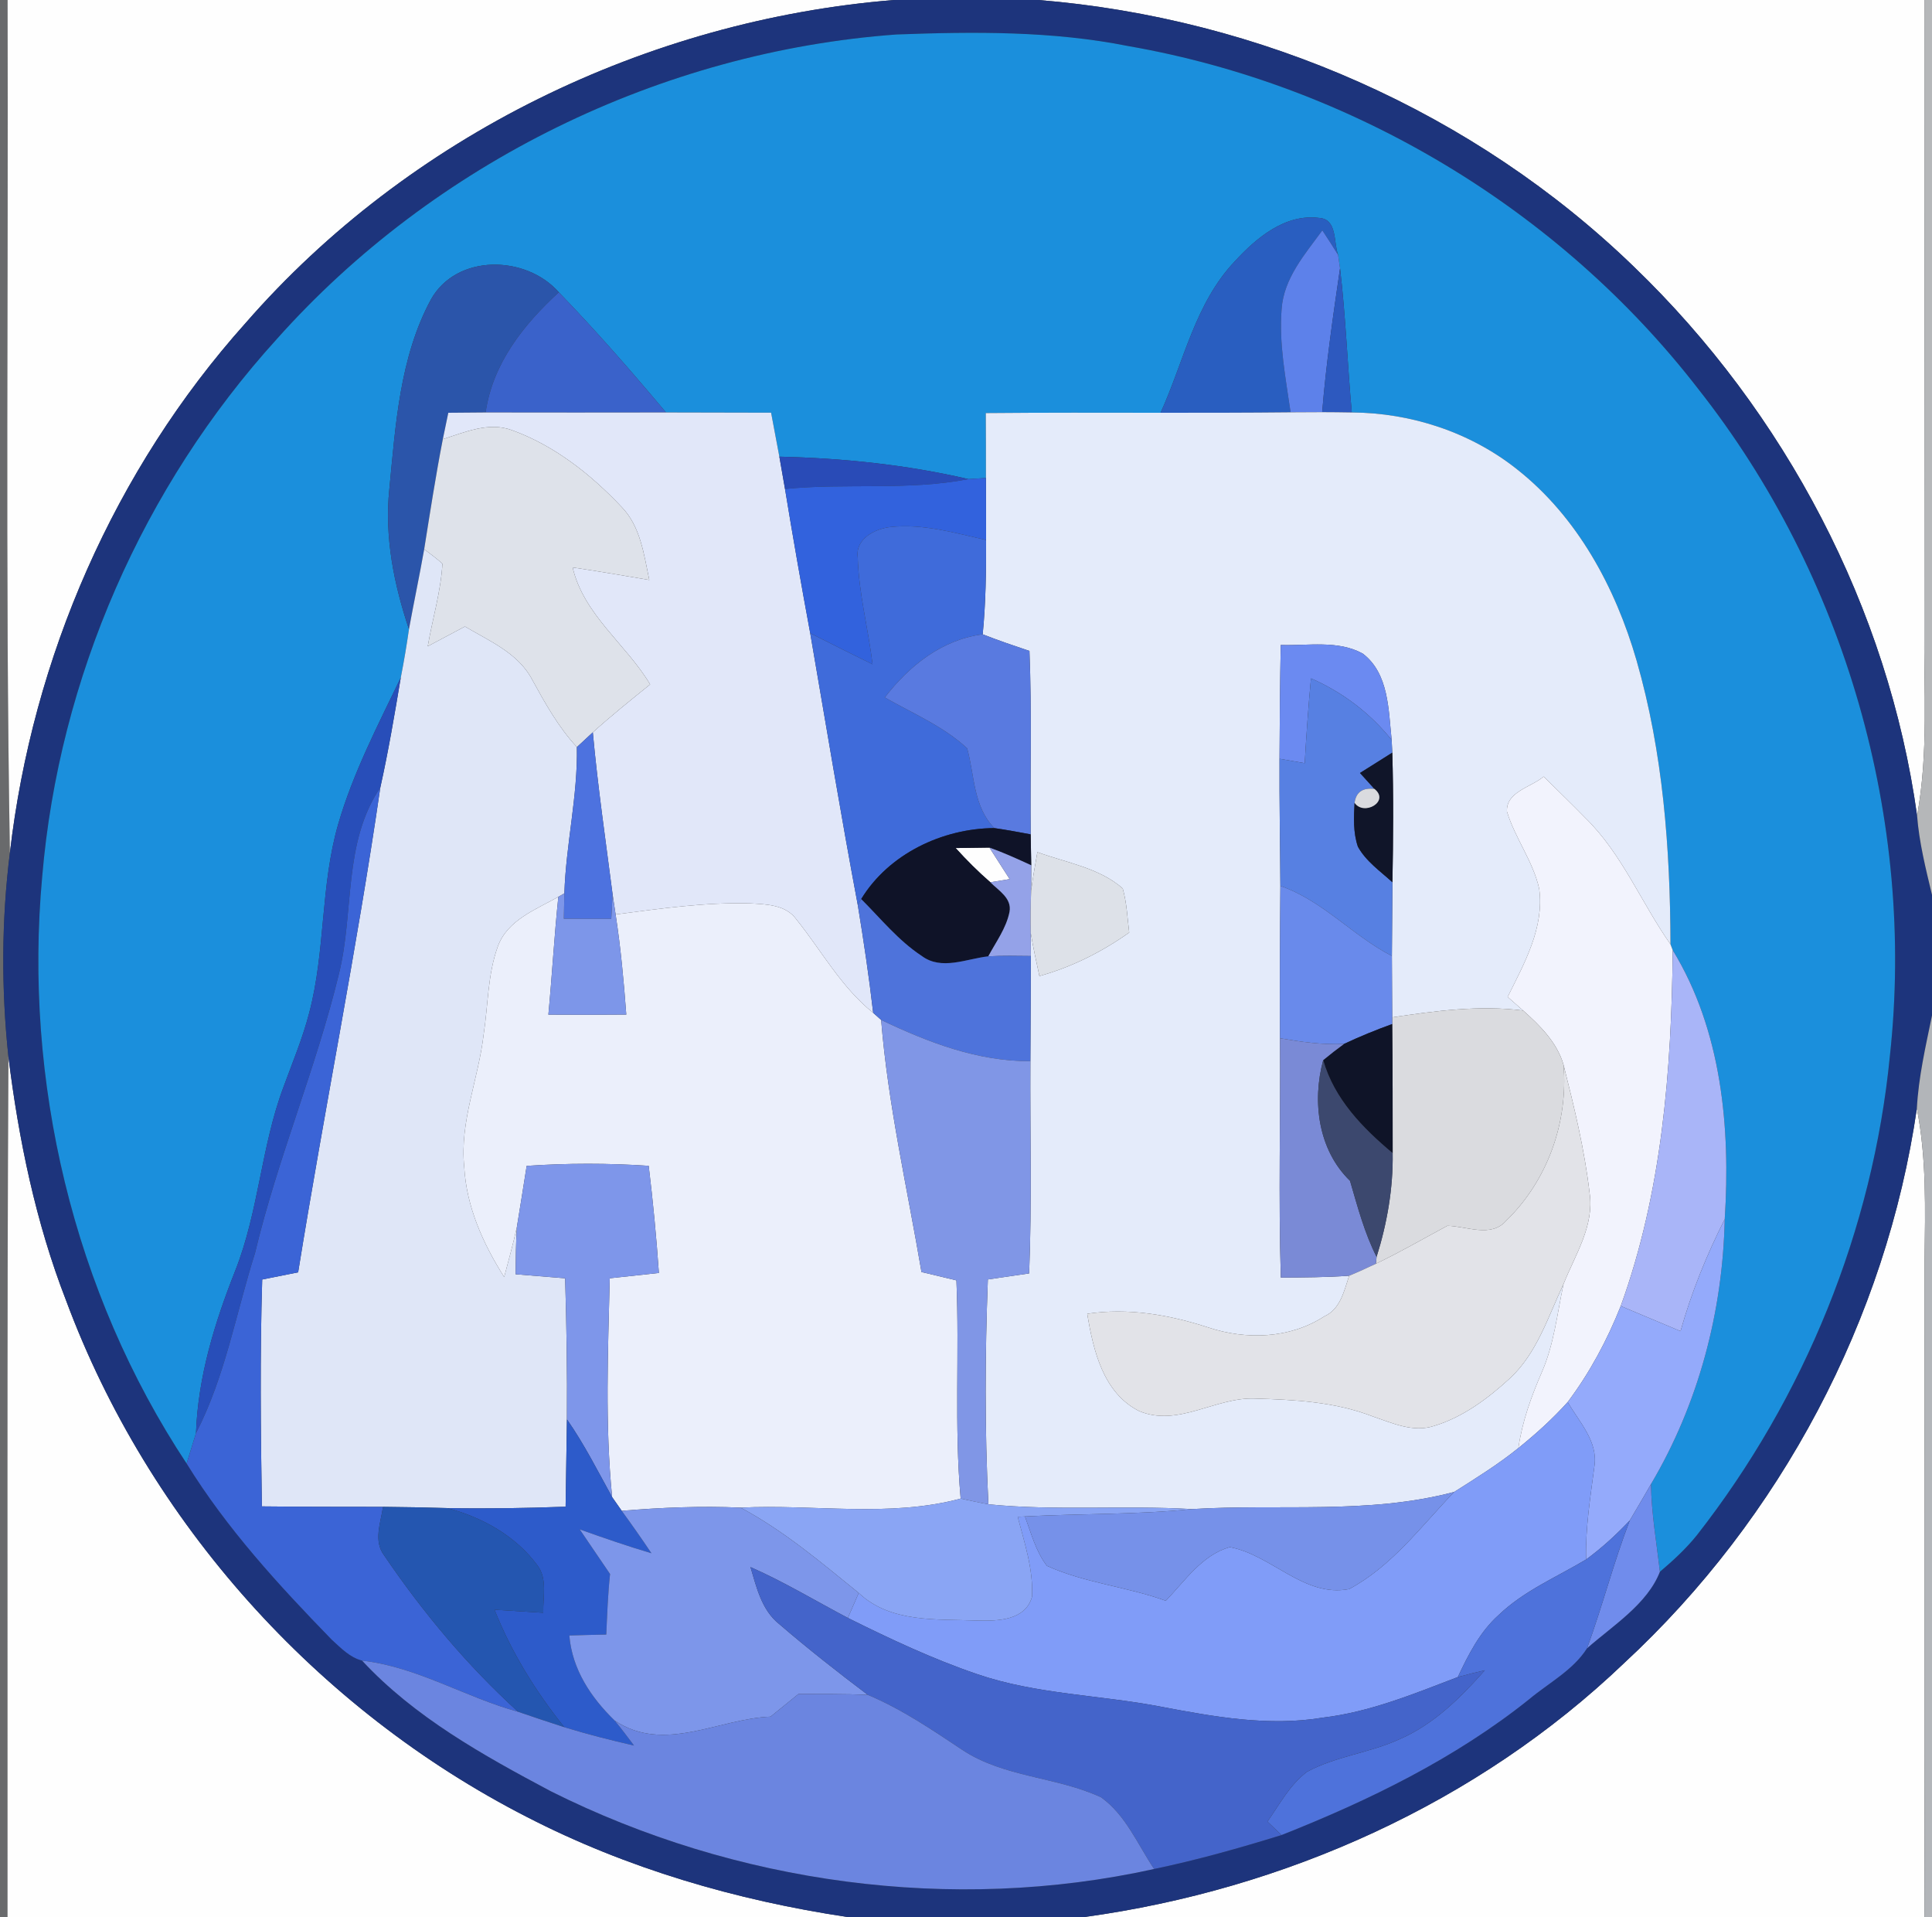 <?xml version="1.0" encoding="UTF-8" ?>
<!DOCTYPE svg PUBLIC "-//W3C//DTD SVG 1.1//EN" "http://www.w3.org/Graphics/SVG/1.1/DTD/svg11.dtd">
<svg width="250pt" height="248pt" viewBox="0 0 250 248" version="1.1" xmlns="http://www.w3.org/2000/svg">
<rect x="0" y="0" width="250" height="248" fill="#333333" stroke="none"/>
<g id="#696a6cff">
<path fill="#696a6c" opacity="1.00" d=" M 0.00 0.00 L 0.98 0.00 C 1.10 36.78 0.66 73.56 1.28 110.33 C 0.19 119.08 0.16 127.94 1.09 136.71 C 0.89 173.80 0.99 210.90 0.97 248.00 L 0.00 248.00 L 0.00 0.00 Z" />
</g>
<g id="#fefefeff">
<path fill="#fefefe" opacity="1.00" d=" M 0.98 0.00 L 115.68 0.00 C 83.74 2.59 52.89 17.58 31.78 41.79 C 14.81 60.74 4.20 85.09 1.28 110.33 C 0.66 73.56 1.10 36.78 0.98 0.00 Z" />
<path fill="#fefefe" opacity="1.00" d=" M 134.37 0.00 L 249.01 0.00 C 249.02 27.00 249.03 54.00 249.00 81.00 C 248.92 89.18 249.56 97.42 248.07 105.52 C 244.34 78.64 230.97 53.33 211.46 34.54 C 190.79 14.51 163.01 2.33 134.37 0.00 Z" />
<path fill="#fefefe" opacity="1.00" d=" M 123.66 109.71 C 124.76 109.70 126.94 109.67 128.03 109.65 C 128.90 111.01 129.77 112.37 130.65 113.73 C 130.02 113.83 128.78 114.04 128.15 114.14 C 126.56 112.76 125.07 111.27 123.66 109.71 Z" />
<path fill="#fefefe" opacity="1.00" d=" M 1.09 136.71 C 2.42 147.45 4.62 158.13 8.55 168.24 C 19.20 196.90 40.98 221.15 68.18 235.06 C 81.13 241.73 95.27 245.84 109.65 248.00 L 0.97 248.00 C 0.99 210.90 0.89 173.80 1.09 136.71 Z" />
<path fill="#fefefe" opacity="1.00" d=" M 248.04 143.40 C 249.31 149.86 249.12 156.45 249.04 163.00 C 249.03 191.33 249.08 219.67 249.02 248.00 L 140.33 248.00 C 166.20 244.45 191.20 233.28 210.15 215.16 C 230.39 196.44 244.08 170.69 248.04 143.40 Z" />
</g>
<g id="#1d347cff">
<path fill="#1d347c" opacity="1.00" d=" M 115.68 0.00 L 134.37 0.00 C 163.01 2.33 190.79 14.51 211.46 34.54 C 230.97 53.33 244.34 78.64 248.07 105.52 C 248.34 108.99 249.19 112.38 250.00 115.76 L 250.00 131.38 C 249.18 135.36 248.26 139.33 248.04 143.40 C 244.08 170.69 230.39 196.44 210.15 215.16 C 191.20 233.28 166.20 244.45 140.33 248.00 L 109.65 248.00 C 95.27 245.84 81.13 241.73 68.18 235.06 C 40.98 221.15 19.20 196.90 8.55 168.24 C 4.62 158.13 2.42 147.45 1.09 136.71 C 0.16 127.94 0.19 119.08 1.28 110.33 C 4.20 85.09 14.81 60.74 31.78 41.79 C 52.89 17.58 83.74 2.59 115.68 0.00 M 35.83 43.85 C 18.51 62.91 7.63 87.73 5.46 113.40 C 3.04 139.82 9.47 167.16 24.15 189.34 C 29.34 197.75 36.05 205.06 42.92 212.12 C 44.09 213.18 45.26 214.43 46.85 214.83 C 53.64 222.15 62.55 227.10 71.29 231.74 C 95.17 243.69 123.21 247.56 149.34 241.79 C 154.91 240.63 160.39 239.08 165.83 237.40 C 177.17 232.91 188.28 227.50 197.85 219.85 C 200.39 217.72 203.55 216.09 205.36 213.24 C 208.71 210.30 213.17 207.51 214.79 203.34 C 216.51 201.88 218.18 200.35 219.59 198.59 C 233.50 180.81 242.35 159.09 244.55 136.61 C 247.89 106.07 238.76 74.39 219.73 50.29 C 201.76 27.06 174.91 11.00 146.00 5.96 C 136.13 3.99 126.01 4.09 116.00 4.46 C 85.55 6.68 56.16 21.05 35.83 43.85 Z" />
</g>
<g id="#b5b7b9ff">
<path fill="#b5b7b9" opacity="1.00" d=" M 249.01 0.00 L 250.00 0.00 L 250.00 115.76 C 249.19 112.38 248.34 108.99 248.07 105.52 C 249.56 97.42 248.92 89.18 249.00 81.00 C 249.03 54.00 249.02 27.00 249.01 0.00 Z" />
</g>
<g id="#1b8fdcff">
<path fill="#1b8fdc" opacity="1.00" d=" M 35.83 43.85 C 56.16 21.05 85.55 6.68 116.00 4.46 C 126.01 4.09 136.13 3.99 146.00 5.96 C 174.91 11.00 201.76 27.06 219.73 50.29 C 238.76 74.39 247.89 106.07 244.55 136.61 C 242.35 159.09 233.50 180.81 219.59 198.59 C 218.18 200.35 216.51 201.88 214.79 203.34 C 214.36 199.56 213.69 195.80 213.64 191.99 C 219.77 181.65 222.93 169.71 223.18 157.72 C 223.94 145.85 222.78 133.28 216.45 122.92 L 216.16 122.16 C 216.13 109.82 215.20 97.34 211.77 85.44 C 209.04 76.00 204.12 66.87 196.30 60.71 C 190.27 55.92 182.60 53.40 174.92 53.36 C 174.36 47.15 174.13 40.90 173.40 34.70 C 173.33 34.27 173.21 33.41 173.15 32.98 C 172.54 31.32 173.07 28.33 170.67 28.19 C 166.29 27.64 162.57 30.78 159.80 33.79 C 154.64 39.22 153.19 46.79 150.18 53.40 C 142.64 53.39 135.10 53.37 127.56 53.44 C 127.58 56.24 127.58 59.04 127.58 61.84 C 127.01 61.87 125.88 61.94 125.31 61.98 C 117.29 60.12 109.08 59.27 100.85 59.08 C 100.50 57.18 100.14 55.29 99.78 53.39 C 95.25 53.39 90.72 53.36 86.18 53.36 C 81.71 48.04 77.14 42.80 72.31 37.81 C 68.06 32.98 59.07 32.81 55.76 38.75 C 51.72 46.23 51.19 54.98 50.38 63.28 C 49.74 69.45 50.97 75.57 52.92 81.40 C 52.62 83.49 52.27 85.58 51.86 87.66 C 48.88 93.87 45.67 100.02 43.75 106.67 C 41.46 114.62 42.12 123.06 40.01 131.04 C 39.16 134.33 37.84 137.46 36.68 140.64 C 33.79 148.33 33.48 156.73 30.44 164.39 C 27.77 171.13 25.62 178.12 25.36 185.41 C 24.95 186.72 24.55 188.03 24.15 189.34 C 9.47 167.16 3.04 139.82 5.46 113.40 C 7.63 87.73 18.51 62.91 35.83 43.85 Z" />
</g>
<g id="#295ec0ff">
<path fill="#295ec0" opacity="1.00" d=" M 159.80 33.79 C 162.57 30.78 166.29 27.64 170.67 28.19 C 173.07 28.33 172.54 31.32 173.15 32.98 C 172.49 31.90 171.80 30.85 171.11 29.80 C 168.86 32.88 166.11 36.00 165.84 39.99 C 165.48 44.47 166.37 48.92 167.00 53.34 C 161.39 53.40 155.78 53.40 150.18 53.40 C 153.19 46.79 154.64 39.22 159.80 33.79 Z" />
</g>
<g id="#5d81eaff">
<path fill="#5d81ea" opacity="1.00" d=" M 171.11 29.80 C 171.80 30.85 172.49 31.90 173.15 32.98 C 173.21 33.41 173.33 34.27 173.40 34.70 C 172.50 40.89 171.59 47.08 171.09 53.32 C 169.72 53.32 168.36 53.33 167.00 53.34 C 166.37 48.92 165.48 44.47 165.84 39.99 C 166.11 36.00 168.86 32.88 171.11 29.80 Z" />
</g>
<g id="#2b55aaff">
<path fill="#2b55aa" opacity="1.00" d=" M 55.76 38.75 C 59.07 32.81 68.06 32.98 72.31 37.81 C 67.75 42.00 63.74 47.04 62.84 53.36 C 61.23 53.37 59.62 53.39 58.01 53.40 C 57.77 54.54 57.53 55.68 57.30 56.82 C 56.38 61.54 55.65 66.30 54.89 71.05 C 54.28 74.51 53.55 77.94 52.92 81.40 C 50.97 75.57 49.74 69.45 50.38 63.28 C 51.19 54.98 51.72 46.23 55.76 38.75 Z" />
</g>
<g id="#2d59bfff">
<path fill="#2d59bf" opacity="1.00" d=" M 173.40 34.70 C 174.13 40.90 174.36 47.15 174.92 53.36 C 173.64 53.34 172.36 53.32 171.09 53.32 C 171.59 47.08 172.50 40.89 173.40 34.70 Z" />
</g>
<g id="#3a62caff">
<path fill="#3a62ca" opacity="1.00" d=" M 72.31 37.81 C 77.14 42.80 81.71 48.04 86.18 53.36 C 78.40 53.38 70.62 53.37 62.84 53.36 C 63.74 47.04 67.75 42.00 72.31 37.81 Z" />
</g>
<g id="#e1e7f9ff">
<path fill="#e1e7f9" opacity="1.00" d=" M 58.01 53.40 C 59.62 53.39 61.23 53.37 62.84 53.36 C 70.62 53.37 78.40 53.38 86.18 53.36 C 90.72 53.36 95.25 53.39 99.78 53.39 C 100.14 55.29 100.50 57.18 100.85 59.08 C 101.10 60.47 101.34 61.86 101.58 63.26 C 102.60 69.49 103.69 75.70 104.84 81.91 C 106.86 93.64 108.80 105.39 111.00 117.10 C 111.76 121.72 112.45 126.36 112.99 131.03 C 108.85 127.72 106.32 123.01 103.06 118.95 C 101.70 117.04 99.19 116.99 97.08 116.87 C 91.24 116.71 85.43 117.55 79.66 118.30 C 79.56 117.65 79.37 116.35 79.27 115.70 C 78.37 108.72 77.35 101.75 76.71 94.74 C 79.11 92.58 81.62 90.56 84.13 88.54 C 81.01 83.33 75.53 79.54 74.10 73.41 C 77.41 73.90 80.72 74.47 84.02 75.03 C 83.32 71.73 82.89 68.10 80.42 65.57 C 76.46 61.37 71.74 57.64 66.27 55.66 C 63.26 54.53 60.17 55.91 57.30 56.82 C 57.53 55.68 57.77 54.54 58.01 53.40 Z" />
</g>
<g id="#e4ebfaff">
<path fill="#e4ebfa" opacity="1.00" d=" M 127.56 53.44 C 135.10 53.37 142.64 53.39 150.18 53.40 C 155.78 53.40 161.39 53.40 167.00 53.34 C 168.36 53.33 169.72 53.32 171.09 53.32 C 172.36 53.32 173.64 53.34 174.92 53.36 C 182.60 53.40 190.27 55.92 196.30 60.71 C 204.12 66.87 209.04 76.00 211.77 85.44 C 215.20 97.34 216.13 109.82 216.16 122.16 C 212.38 116.79 209.91 110.49 205.17 105.84 C 203.39 104.01 201.55 102.25 199.75 100.46 C 198.14 101.85 194.85 102.42 195.00 105.00 C 196.06 108.46 198.38 111.42 199.17 114.97 C 199.86 120.00 197.24 124.63 195.09 128.97 C 195.75 129.56 196.42 130.14 197.09 130.73 C 191.43 130.02 185.75 130.77 180.15 131.61 C 180.14 128.96 180.12 126.32 180.11 123.67 C 180.14 120.49 180.16 117.32 180.18 114.14 C 180.28 108.55 180.33 102.96 180.16 97.37 C 180.14 96.96 180.10 96.14 180.08 95.73 C 179.66 91.88 179.74 87.15 176.35 84.56 C 173.13 82.78 169.25 83.56 165.73 83.44 C 165.63 88.34 165.59 93.25 165.57 98.16 C 165.54 103.64 165.65 109.13 165.68 114.61 C 165.62 121.18 165.60 127.75 165.63 134.32 C 165.71 144.64 165.42 154.96 165.74 165.28 C 168.69 165.26 171.64 165.25 174.58 165.04 C 173.93 166.99 173.45 169.36 171.36 170.30 C 166.90 173.19 161.26 173.37 156.31 171.72 C 151.28 170.08 145.98 169.17 140.69 169.96 C 141.46 174.67 142.75 180.23 147.43 182.56 C 152.46 184.64 157.27 180.75 162.33 180.93 C 167.48 181.07 172.77 181.35 177.63 183.24 C 180.16 184.10 182.87 185.36 185.57 184.47 C 189.30 183.34 192.51 180.94 195.35 178.34 C 198.89 175.08 200.32 170.34 202.32 166.11 C 201.50 169.93 201.10 173.88 199.52 177.50 C 198.15 180.65 196.97 183.91 196.48 187.33 C 193.87 189.44 191.00 191.22 188.17 193.01 C 177.08 195.95 165.56 194.53 154.25 195.23 C 145.47 194.72 136.65 195.48 127.90 194.61 C 127.41 184.92 127.46 175.21 127.83 165.52 C 129.61 165.26 131.39 165.00 133.17 164.74 C 133.54 155.59 133.28 146.43 133.33 137.28 C 133.36 132.74 133.38 128.21 133.39 123.68 C 133.39 122.94 133.39 121.45 133.38 120.70 C 133.69 122.57 134.10 124.42 134.50 126.27 C 138.68 125.11 142.58 123.15 146.12 120.64 C 145.88 118.73 145.81 116.79 145.28 114.94 C 142.23 112.25 137.96 111.61 134.24 110.24 C 133.95 111.89 133.65 113.54 133.43 115.21 C 133.43 114.39 133.44 112.76 133.44 111.94 C 133.42 110.61 133.39 109.27 133.37 107.94 C 133.29 100.03 133.53 92.12 133.21 84.21 C 131.18 83.53 129.15 82.84 127.16 82.06 C 127.56 78.01 127.61 73.93 127.60 69.86 C 127.59 67.19 127.58 64.51 127.58 61.84 C 127.58 59.04 127.58 56.24 127.56 53.44 Z" />
</g>
<g id="#dee2eaff">
<path fill="#dee2ea" opacity="1.00" d=" M 57.30 56.82 C 60.17 55.91 63.26 54.53 66.27 55.66 C 71.74 57.64 76.46 61.37 80.42 65.57 C 82.89 68.10 83.32 71.73 84.02 75.03 C 80.72 74.47 77.41 73.90 74.10 73.41 C 75.53 79.54 81.01 83.33 84.13 88.54 C 81.62 90.56 79.11 92.58 76.71 94.74 C 76.20 95.22 75.16 96.17 74.65 96.65 C 72.26 94.07 70.55 91.00 68.87 87.94 C 67.08 84.50 63.33 82.93 60.16 81.05 C 58.56 81.91 56.96 82.76 55.35 83.61 C 55.97 80.05 57.04 76.54 57.25 72.93 C 56.51 72.24 55.68 71.66 54.89 71.05 C 55.65 66.30 56.38 61.54 57.30 56.82 Z" />
</g>
<g id="#294bb7ff">
<path fill="#294bb7" opacity="1.00" d=" M 100.85 59.08 C 109.08 59.27 117.29 60.12 125.31 61.98 C 117.47 63.50 109.48 62.47 101.58 63.26 C 101.34 61.86 101.10 60.47 100.85 59.08 Z" />
</g>
<g id="#3262ddff">
<path fill="#3262dd" opacity="1.00" d=" M 125.31 61.98 C 125.88 61.94 127.01 61.87 127.58 61.84 C 127.58 64.51 127.59 67.19 127.60 69.86 C 123.55 68.94 119.43 67.73 115.24 68.18 C 113.23 68.39 110.67 69.70 110.99 72.09 C 111.12 76.76 112.35 81.31 112.91 85.94 C 110.21 84.62 107.52 83.27 104.84 81.91 C 103.69 75.70 102.60 69.49 101.58 63.26 C 109.48 62.47 117.47 63.50 125.31 61.98 Z" />
</g>
<g id="#3f6bdaff">
<path fill="#3f6bda" opacity="1.00" d=" M 110.99 72.09 C 110.67 69.70 113.23 68.39 115.24 68.18 C 119.43 67.73 123.55 68.94 127.60 69.86 C 127.61 73.93 127.56 78.01 127.16 82.06 C 121.86 82.75 117.66 86.13 114.49 90.23 C 118.11 92.30 122.07 93.95 125.15 96.81 C 126.12 100.33 125.92 104.30 128.66 107.13 C 121.94 107.17 114.99 110.48 111.44 116.31 L 111.00 117.10 C 108.80 105.39 106.86 93.64 104.84 81.91 C 107.52 83.27 110.21 84.62 112.91 85.94 C 112.35 81.31 111.12 76.76 110.99 72.09 Z" />
</g>
<g id="#dfe6f7ff">
<path fill="#dfe6f7" opacity="1.00" d=" M 54.89 71.05 C 55.68 71.66 56.51 72.24 57.25 72.93 C 57.04 76.54 55.97 80.05 55.35 83.61 C 56.96 82.76 58.56 81.91 60.16 81.05 C 63.33 82.93 67.08 84.50 68.87 87.94 C 70.55 91.00 72.26 94.07 74.65 96.65 C 74.77 103.00 73.23 109.23 73.03 115.57 L 72.25 116.02 C 69.34 117.67 65.68 119.01 64.43 122.41 C 63.09 126.08 63.17 130.04 62.58 133.85 C 61.92 139.58 59.47 145.10 60.07 150.95 C 60.35 156.11 62.51 160.90 65.24 165.21 C 65.81 163.07 66.40 160.92 66.88 158.76 C 66.76 160.78 66.74 162.82 66.72 164.85 C 68.85 165.03 70.99 165.20 73.13 165.37 C 73.31 171.45 73.41 177.54 73.36 183.62 C 73.30 187.38 73.25 191.15 73.19 194.92 C 68.09 195.11 62.99 195.19 57.89 195.10 C 55.12 195.02 52.34 194.96 49.56 194.94 C 44.34 194.93 39.11 194.94 33.89 194.88 C 33.73 185.10 33.63 175.31 33.93 165.53 C 35.48 165.22 37.03 164.92 38.58 164.60 C 41.95 143.67 46.17 122.87 49.21 101.89 C 50.26 97.18 51.06 92.42 51.86 87.66 C 52.27 85.58 52.62 83.49 52.92 81.40 C 53.55 77.94 54.28 74.51 54.89 71.05 Z" />
</g>
<g id="#597ae0ff">
<path fill="#597ae0" opacity="1.00" d=" M 114.49 90.23 C 117.66 86.13 121.86 82.75 127.16 82.06 C 129.15 82.84 131.18 83.53 133.21 84.21 C 133.53 92.12 133.29 100.03 133.37 107.94 C 131.80 107.65 130.23 107.35 128.66 107.13 C 125.92 104.30 126.12 100.33 125.15 96.81 C 122.07 93.95 118.11 92.30 114.49 90.23 Z" />
</g>
<g id="#6b8af1ff">
<path fill="#6b8af1" opacity="1.00" d=" M 165.73 83.44 C 169.25 83.56 173.13 82.78 176.35 84.56 C 179.74 87.15 179.66 91.88 180.08 95.73 C 177.30 92.25 173.71 89.54 169.64 87.76 C 169.30 91.41 169.04 95.07 168.83 98.73 C 167.74 98.54 166.65 98.35 165.57 98.16 C 165.59 93.25 165.63 88.34 165.73 83.44 Z" />
</g>
<g id="#284eb9ff">
<path fill="#284eb9" opacity="1.00" d=" M 43.75 106.67 C 45.67 100.02 48.88 93.87 51.86 87.66 C 51.06 92.42 50.26 97.18 49.21 101.89 C 44.37 109.03 45.85 117.97 43.86 125.97 C 40.90 138.21 35.92 149.85 33.00 162.11 C 30.53 169.90 29.14 178.09 25.36 185.41 C 25.62 178.12 27.77 171.13 30.44 164.39 C 33.48 156.73 33.79 148.33 36.68 140.64 C 37.84 137.46 39.16 134.33 40.01 131.04 C 42.12 123.06 41.46 114.62 43.75 106.67 Z" />
</g>
<g id="#5780e2ff">
<path fill="#5780e2" opacity="1.00" d=" M 169.64 87.76 C 173.71 89.54 177.30 92.25 180.08 95.73 C 180.10 96.14 180.14 96.96 180.16 97.37 C 178.77 98.26 177.37 99.12 175.98 100.00 C 176.44 100.52 177.38 101.55 177.85 102.06 C 176.32 101.88 175.47 102.48 175.28 103.86 C 175.18 105.75 175.09 107.71 175.71 109.53 C 176.76 111.44 178.61 112.70 180.18 114.14 C 180.16 117.32 180.14 120.49 180.11 123.67 C 175.03 121.06 171.17 116.51 165.68 114.61 C 165.65 109.13 165.54 103.64 165.57 98.16 C 166.65 98.35 167.74 98.54 168.83 98.73 C 169.04 95.07 169.30 91.41 169.64 87.76 Z" />
</g>
<g id="#4d72dfff">
<path fill="#4d72df" opacity="1.00" d=" M 74.65 96.65 C 75.16 96.17 76.20 95.22 76.71 94.74 C 77.35 101.75 78.37 108.72 79.27 115.70 C 79.23 116.49 79.14 118.08 79.10 118.87 C 77.05 118.87 75.00 118.86 72.96 118.86 C 72.98 118.04 73.01 116.39 73.03 115.57 C 73.23 109.23 74.77 103.00 74.65 96.65 Z" />
</g>
<g id="#101529ff">
<path fill="#101529" opacity="1.00" d=" M 175.98 100.00 C 177.37 99.12 178.77 98.26 180.16 97.37 C 180.33 102.96 180.28 108.55 180.18 114.14 C 178.61 112.70 176.76 111.44 175.71 109.53 C 175.09 107.71 175.18 105.75 175.28 103.86 C 176.50 105.62 179.89 103.66 177.85 102.06 C 177.38 101.55 176.44 100.52 175.98 100.00 Z" />
</g>
<g id="#f2f3fdff">
<path fill="#f2f3fd" opacity="1.00" d=" M 195.00 105.00 C 194.85 102.42 198.14 101.85 199.75 100.46 C 201.55 102.25 203.39 104.01 205.17 105.84 C 209.91 110.49 212.38 116.79 216.16 122.16 L 216.45 122.92 C 216.30 138.45 215.06 154.25 209.72 168.96 C 207.97 173.37 205.71 177.59 202.86 181.38 C 200.91 183.55 198.75 185.50 196.48 187.33 C 196.97 183.91 198.15 180.65 199.52 177.50 C 201.10 173.88 201.50 169.93 202.32 166.11 C 203.83 162.32 206.33 158.58 205.69 154.31 C 205.04 148.71 203.70 143.21 202.32 137.75 C 201.49 134.86 199.27 132.67 197.09 130.73 C 196.42 130.14 195.75 129.56 195.09 128.97 C 197.24 124.63 199.86 120.00 199.17 114.97 C 198.38 111.42 196.06 108.46 195.00 105.00 Z" />
</g>
<g id="#3b64d6ff">
<path fill="#3b64d6" opacity="1.00" d=" M 43.86 125.97 C 45.85 117.97 44.37 109.03 49.21 101.89 C 46.17 122.87 41.95 143.67 38.58 164.60 C 37.03 164.92 35.48 165.22 33.93 165.53 C 33.63 175.31 33.73 185.10 33.89 194.88 C 39.11 194.94 44.34 194.93 49.56 194.94 C 49.27 197.00 48.29 199.35 49.71 201.22 C 54.70 208.58 60.46 215.46 67.04 221.45 C 60.18 219.57 54.02 215.65 46.85 214.83 C 45.26 214.43 44.09 213.18 42.92 212.12 C 36.05 205.06 29.34 197.75 24.15 189.34 C 24.55 188.03 24.95 186.72 25.36 185.41 C 29.14 178.09 30.53 169.90 33.00 162.11 C 35.92 149.85 40.90 138.21 43.86 125.97 Z" />
</g>
<g id="#dadbdfff">
<path fill="#dadbdf" opacity="1.00" d=" M 175.28 103.86 C 175.47 102.48 176.32 101.88 177.85 102.06 C 179.89 103.66 176.50 105.62 175.28 103.86 Z" />
<path fill="#dadbdf" opacity="1.00" d=" M 180.15 131.61 C 185.75 130.77 191.43 130.02 197.09 130.73 C 199.27 132.67 201.49 134.86 202.32 137.75 C 202.94 145.20 200.25 152.74 194.87 157.95 C 192.93 160.16 189.76 158.62 187.28 158.58 C 184.21 160.23 181.19 161.98 178.04 163.49 L 178.13 162.60 C 179.49 158.26 180.28 153.74 180.21 149.18 C 180.21 143.61 180.21 138.05 180.15 132.48 L 180.15 131.61 Z" />
</g>
<g id="#0f1328ff">
<path fill="#0f1328" opacity="1.00" d=" M 111.44 116.31 C 114.99 110.48 121.94 107.17 128.66 107.13 C 130.23 107.35 131.80 107.65 133.37 107.94 C 133.39 109.27 133.42 110.61 133.44 111.94 C 131.66 111.12 129.88 110.31 128.03 109.65 C 126.94 109.67 124.76 109.70 123.66 109.71 C 125.07 111.27 126.56 112.76 128.15 114.14 C 129.21 115.21 130.96 116.19 130.63 117.97 C 130.21 120.08 128.88 121.85 127.88 123.72 C 125.06 124.03 121.83 125.59 119.26 123.66 C 116.25 121.68 113.97 118.84 111.44 116.31 Z" />
</g>
<g id="#94a2e8ff">
<path fill="#94a2e8" opacity="1.00" d=" M 128.03 109.65 C 129.88 110.31 131.66 111.12 133.44 111.94 C 133.44 112.76 133.43 114.39 133.43 115.21 C 133.36 117.04 133.34 118.87 133.38 120.70 C 133.39 121.45 133.39 122.94 133.39 123.68 C 131.56 123.66 129.72 123.62 127.88 123.72 C 128.88 121.85 130.21 120.08 130.63 117.97 C 130.96 116.19 129.21 115.21 128.15 114.14 C 128.78 114.04 130.02 113.83 130.65 113.73 C 129.77 112.37 128.90 111.01 128.03 109.65 Z" />
</g>
<g id="#dde1e8ff">
<path fill="#dde1e8" opacity="1.00" d=" M 134.24 110.24 C 137.96 111.61 142.23 112.25 145.28 114.94 C 145.81 116.79 145.88 118.73 146.12 120.64 C 142.58 123.15 138.68 125.11 134.50 126.27 C 134.10 124.42 133.69 122.57 133.38 120.70 C 133.34 118.87 133.36 117.04 133.43 115.21 C 133.65 113.54 133.95 111.89 134.24 110.24 Z" />
</g>
<g id="#698aebff">
<path fill="#698aeb" opacity="1.00" d=" M 165.68 114.61 C 171.17 116.51 175.03 121.06 180.11 123.67 C 180.12 126.32 180.14 128.96 180.15 131.61 L 180.15 132.48 C 178.04 133.24 175.96 134.09 173.92 135.05 C 171.14 135.19 168.36 134.79 165.63 134.32 C 165.60 127.75 165.62 121.18 165.68 114.61 Z" />
</g>
<g id="#ebeffbff">
<path fill="#ebeffb" opacity="1.00" d=" M 64.43 122.41 C 65.68 119.01 69.34 117.67 72.25 116.02 C 71.72 121.09 71.44 126.18 70.96 131.26 C 74.32 131.29 77.68 131.28 81.04 131.25 C 80.72 126.92 80.32 122.59 79.66 118.30 C 85.43 117.55 91.24 116.71 97.08 116.87 C 99.19 116.99 101.70 117.04 103.06 118.95 C 106.32 123.01 108.85 127.72 112.99 131.03 C 113.24 131.26 113.76 131.72 114.02 131.95 C 114.91 142.93 117.40 153.71 119.24 164.56 C 120.74 164.92 122.25 165.28 123.76 165.64 C 124.16 175.05 123.47 184.48 124.31 193.87 C 115.04 196.36 105.31 194.57 95.83 195.04 C 90.70 194.81 85.56 195.03 80.45 195.45 C 80.14 195.01 79.52 194.12 79.21 193.68 C 78.27 184.27 78.68 174.80 78.90 165.37 C 81.02 165.14 83.14 164.91 85.26 164.68 C 84.94 160.05 84.50 155.43 83.94 150.82 C 78.68 150.47 73.41 150.47 68.15 150.83 C 67.74 153.47 67.31 156.12 66.88 158.76 C 66.40 160.92 65.81 163.07 65.24 165.21 C 62.51 160.90 60.35 156.11 60.07 150.95 C 59.47 145.10 61.92 139.58 62.58 133.85 C 63.17 130.04 63.09 126.08 64.43 122.41 Z" />
</g>
<g id="#7d96e9ff">
<path fill="#7d96e9" opacity="1.00" d=" M 72.25 116.02 L 73.03 115.57 C 73.01 116.39 72.98 118.04 72.96 118.86 C 75.00 118.86 77.05 118.87 79.10 118.87 C 79.14 118.08 79.23 116.49 79.27 115.70 C 79.37 116.35 79.56 117.65 79.66 118.30 C 80.32 122.59 80.72 126.92 81.04 131.25 C 77.68 131.28 74.32 131.29 70.96 131.26 C 71.44 126.18 71.72 121.09 72.25 116.02 Z" />
</g>
<g id="#4e73dbff">
<path fill="#4e73db" opacity="1.00" d=" M 111.00 117.10 L 111.44 116.31 C 113.97 118.84 116.25 121.68 119.26 123.66 C 121.83 125.59 125.06 124.03 127.88 123.72 C 129.72 123.62 131.56 123.66 133.39 123.68 C 133.38 128.21 133.36 132.74 133.33 137.28 C 126.50 137.32 120.08 134.84 114.02 131.95 C 113.76 131.72 113.24 131.26 112.99 131.03 C 112.45 126.36 111.76 121.72 111.00 117.10 Z" />
</g>
<g id="#a9b5f8ff">
<path fill="#a9b5f8" opacity="1.00" d=" M 216.45 122.92 C 222.78 133.28 223.94 145.85 223.18 157.72 C 220.83 162.37 218.87 167.19 217.46 172.21 C 214.88 171.13 212.30 170.05 209.72 168.96 C 215.06 154.25 216.30 138.45 216.45 122.92 Z" />
</g>
<g id="#8096e6ff">
<path fill="#8096e6" opacity="1.00" d=" M 114.02 131.95 C 120.08 134.84 126.50 137.32 133.33 137.28 C 133.28 146.43 133.54 155.59 133.17 164.74 C 131.39 165.00 129.61 165.26 127.83 165.52 C 127.46 175.21 127.41 184.92 127.90 194.61 C 126.69 194.39 125.50 194.12 124.31 193.87 C 123.47 184.48 124.16 175.05 123.76 165.64 C 122.25 165.28 120.74 164.92 119.24 164.56 C 117.40 153.71 114.91 142.93 114.02 131.95 Z" />
</g>
<g id="#b2b5b9ff">
<path fill="#b2b5b9" opacity="1.00" d=" M 248.04 143.40 C 248.26 139.33 249.18 135.36 250.00 131.38 L 250.00 248.00 L 249.02 248.00 C 249.08 219.67 249.03 191.33 249.04 163.00 C 249.12 156.45 249.31 149.86 248.04 143.40 Z" />
</g>
<g id="#0f1428ff">
<path fill="#0f1428" opacity="1.00" d=" M 173.92 135.05 C 175.96 134.09 178.04 133.24 180.15 132.48 C 180.21 138.05 180.21 143.61 180.21 149.18 C 176.32 145.93 172.65 142.16 171.22 137.15 C 172.10 136.42 173.00 135.72 173.92 135.05 Z" />
</g>
<g id="#7a8ad6ff">
<path fill="#7a8ad6" opacity="1.00" d=" M 165.63 134.32 C 168.36 134.79 171.14 135.19 173.92 135.05 C 173.00 135.72 172.10 136.42 171.22 137.15 C 169.77 142.50 170.57 148.77 174.69 152.76 C 175.67 156.10 176.55 159.48 178.13 162.60 L 178.04 163.49 C 176.90 164.03 175.75 164.56 174.58 165.04 C 171.64 165.25 168.69 165.26 165.74 165.28 C 165.42 154.96 165.71 144.64 165.63 134.32 Z" />
</g>
<g id="#3c486eff">
<path fill="#3c486e" opacity="1.00" d=" M 174.69 152.76 C 170.57 148.77 169.77 142.50 171.22 137.15 C 172.65 142.16 176.32 145.93 180.21 149.18 C 180.28 153.74 179.49 158.26 178.13 162.60 C 176.55 159.48 175.67 156.10 174.69 152.76 Z" />
</g>
<g id="#e2e3e8ff">
<path fill="#e2e3e8" opacity="1.00" d=" M 202.32 137.75 C 203.70 143.21 205.04 148.71 205.69 154.31 C 206.33 158.58 203.83 162.32 202.32 166.11 C 200.32 170.34 198.89 175.08 195.35 178.34 C 192.51 180.94 189.30 183.34 185.57 184.47 C 182.87 185.36 180.16 184.10 177.63 183.24 C 172.77 181.35 167.48 181.07 162.33 180.93 C 157.27 180.75 152.46 184.64 147.43 182.56 C 142.75 180.23 141.46 174.67 140.69 169.96 C 145.98 169.17 151.28 170.08 156.31 171.72 C 161.26 173.37 166.90 173.19 171.36 170.30 C 173.45 169.36 173.93 166.99 174.58 165.04 C 175.75 164.56 176.90 164.03 178.04 163.49 C 181.19 161.98 184.21 160.23 187.28 158.58 C 189.76 158.62 192.93 160.16 194.87 157.95 C 200.25 152.74 202.94 145.20 202.32 137.75 Z" />
</g>
<g id="#7e96eaff">
<path fill="#7e96ea" opacity="1.00" d=" M 68.15 150.83 C 73.41 150.47 78.68 150.47 83.94 150.82 C 84.50 155.43 84.94 160.05 85.26 164.68 C 83.14 164.91 81.02 165.14 78.90 165.37 C 78.68 174.80 78.27 184.27 79.21 193.68 C 77.33 190.28 75.59 186.81 73.36 183.62 C 73.41 177.54 73.31 171.45 73.13 165.37 C 70.99 165.20 68.85 165.03 66.72 164.85 C 66.74 162.82 66.76 160.78 66.88 158.76 C 67.31 156.12 67.74 153.47 68.15 150.83 Z" />
</g>
<g id="#94aafbff">
<path fill="#94aafb" opacity="1.00" d=" M 217.46 172.21 C 218.87 167.19 220.83 162.37 223.18 157.72 C 222.93 169.71 219.77 181.65 213.64 191.99 C 212.75 193.57 211.81 195.13 210.89 196.70 C 209.15 198.54 207.28 200.26 205.24 201.75 C 205.14 197.69 205.80 193.67 206.32 189.66 C 206.80 186.47 204.33 183.94 202.86 181.38 C 205.71 177.59 207.97 173.37 209.72 168.96 C 212.30 170.05 214.88 171.13 217.46 172.21 Z" />
</g>
<g id="#809cf8ff">
<path fill="#809cf8" opacity="1.00" d=" M 196.48 187.33 C 198.75 185.50 200.91 183.55 202.86 181.38 C 204.33 183.94 206.80 186.47 206.32 189.66 C 205.80 193.67 205.14 197.69 205.24 201.75 C 201.41 204.04 197.19 205.80 193.93 208.93 C 191.50 211.10 190.01 214.05 188.64 216.96 C 182.96 219.13 177.26 221.49 171.16 222.21 C 164.17 223.38 157.13 222.10 150.26 220.80 C 142.33 219.26 134.10 219.21 126.41 216.57 C 120.66 214.61 115.15 212.01 109.71 209.31 C 110.18 208.23 110.65 207.16 111.12 206.08 C 115.26 209.99 121.25 209.44 126.49 209.65 C 129.10 209.71 132.67 209.66 133.54 206.58 C 133.73 203.04 132.57 199.61 131.69 196.23 L 132.63 196.18 C 133.44 198.36 134.03 200.70 135.47 202.57 C 140.35 204.79 145.82 205.26 150.85 207.09 C 153.33 204.53 155.53 201.17 159.13 200.15 C 164.53 201.14 168.75 206.70 174.57 205.58 C 180.09 202.64 183.90 197.45 188.17 193.01 C 191.00 191.22 193.87 189.44 196.48 187.33 Z" />
</g>
<g id="#2d5bcaff">
<path fill="#2d5bca" opacity="1.00" d=" M 73.36 183.62 C 75.59 186.81 77.33 190.28 79.21 193.68 C 79.52 194.12 80.14 195.01 80.45 195.45 C 81.76 197.25 83.05 199.08 84.29 200.94 C 81.16 200.01 78.08 198.95 75.01 197.85 C 76.32 199.78 77.63 201.70 78.94 203.63 C 78.66 206.23 78.57 208.85 78.45 211.46 C 76.86 211.49 75.26 211.53 73.67 211.58 C 74.03 215.95 76.46 219.60 79.53 222.58 C 80.40 223.63 81.22 224.72 82.04 225.82 C 79.01 225.12 75.99 224.36 73.01 223.44 C 69.31 218.82 66.18 213.76 63.99 208.25 C 66.09 208.37 68.19 208.50 70.30 208.64 C 70.24 206.60 70.87 204.26 69.54 202.51 C 66.74 198.70 62.40 196.29 57.89 195.10 C 62.99 195.19 68.09 195.11 73.19 194.92 C 73.25 191.15 73.30 187.38 73.36 183.62 Z" />
</g>
<g id="#708cecff">
<path fill="#708cec" opacity="1.00" d=" M 210.89 196.70 C 211.81 195.13 212.75 193.57 213.64 191.99 C 213.69 195.80 214.36 199.56 214.79 203.34 C 213.17 207.51 208.71 210.30 205.36 213.24 C 207.36 207.78 208.80 202.13 210.89 196.70 Z" />
</g>
<g id="#8aa5f4ff">
<path fill="#8aa5f4" opacity="1.00" d=" M 124.31 193.87 C 125.50 194.12 126.69 194.39 127.90 194.61 C 136.65 195.48 145.47 194.72 154.25 195.23 C 147.06 195.96 139.83 195.80 132.63 196.18 L 131.69 196.23 C 132.57 199.61 133.73 203.04 133.54 206.58 C 132.67 209.66 129.10 209.71 126.49 209.65 C 121.25 209.44 115.26 209.99 111.12 206.08 C 106.24 202.12 101.40 198.01 95.83 195.04 C 105.31 194.57 115.04 196.36 124.31 193.87 Z" />
</g>
<g id="#7691e9ff">
<path fill="#7691e9" opacity="1.00" d=" M 154.25 195.23 C 165.56 194.53 177.08 195.95 188.17 193.01 C 183.90 197.45 180.09 202.64 174.57 205.58 C 168.75 206.70 164.53 201.14 159.13 200.15 C 155.53 201.17 153.33 204.53 150.85 207.09 C 145.82 205.26 140.35 204.79 135.47 202.57 C 134.03 200.70 133.44 198.36 132.63 196.18 C 139.83 195.80 147.06 195.96 154.25 195.23 Z" />
</g>
<g id="#2456b0ff">
<path fill="#2456b0" opacity="1.00" d=" M 49.56 194.94 C 52.34 194.96 55.12 195.02 57.89 195.10 C 62.40 196.29 66.74 198.70 69.54 202.51 C 70.87 204.26 70.24 206.60 70.30 208.64 C 68.19 208.50 66.09 208.37 63.99 208.25 C 66.18 213.76 69.31 218.82 73.01 223.44 C 71.01 222.80 69.02 222.13 67.04 221.45 C 60.46 215.46 54.70 208.58 49.71 201.22 C 48.29 199.35 49.27 197.00 49.56 194.94 Z" />
</g>
<g id="#7d96eaff">
<path fill="#7d96ea" opacity="1.00" d=" M 80.45 195.45 C 85.56 195.03 90.70 194.81 95.83 195.04 C 101.40 198.01 106.24 202.12 111.12 206.08 C 110.65 207.16 110.18 208.23 109.71 209.31 C 105.52 207.10 101.45 204.64 97.11 202.73 C 97.90 205.36 98.55 208.28 100.81 210.09 C 104.52 213.28 108.38 216.31 112.29 219.26 C 109.30 219.13 106.31 219.17 103.32 219.15 C 102.12 220.13 100.92 221.11 99.71 222.08 C 92.92 222.35 85.94 226.89 79.53 222.58 C 76.46 219.60 74.03 215.95 73.67 211.58 C 75.26 211.53 76.86 211.49 78.45 211.46 C 78.57 208.85 78.66 206.23 78.94 203.63 C 77.63 201.70 76.32 199.78 75.01 197.85 C 78.08 198.95 81.16 200.01 84.29 200.94 C 83.05 199.08 81.76 197.25 80.45 195.45 Z" />
</g>
<g id="#4e72dbff">
<path fill="#4e72db" opacity="1.00" d=" M 205.24 201.75 C 207.28 200.26 209.15 198.54 210.89 196.70 C 208.80 202.13 207.36 207.78 205.36 213.24 C 203.55 216.09 200.39 217.72 197.85 219.85 C 188.28 227.50 177.17 232.91 165.83 237.40 C 165.38 236.97 164.47 236.10 164.01 235.66 C 165.58 233.42 166.91 230.88 169.14 229.21 C 172.86 227.20 177.19 226.78 181.03 225.03 C 185.48 223.12 188.98 219.65 192.14 216.08 C 190.97 216.35 189.80 216.64 188.64 216.96 C 190.01 214.05 191.50 211.10 193.93 208.93 C 197.19 205.80 201.41 204.04 205.24 201.75 Z" />
</g>
<g id="#4464caff">
<path fill="#4464ca" opacity="1.00" d=" M 97.11 202.73 C 101.45 204.64 105.52 207.10 109.71 209.31 C 115.15 212.01 120.66 214.61 126.41 216.57 C 134.10 219.21 142.33 219.26 150.26 220.80 C 157.13 222.10 164.17 223.38 171.16 222.21 C 177.26 221.49 182.96 219.13 188.64 216.96 C 189.80 216.64 190.97 216.35 192.14 216.08 C 188.98 219.65 185.48 223.12 181.03 225.03 C 177.19 226.78 172.86 227.20 169.14 229.21 C 166.91 230.88 165.58 233.42 164.01 235.66 C 164.47 236.10 165.38 236.97 165.83 237.40 C 160.39 239.08 154.91 240.63 149.34 241.79 C 147.22 238.62 145.67 234.80 142.48 232.52 C 136.73 229.84 129.92 229.96 124.52 226.38 C 120.59 223.76 116.67 221.10 112.29 219.26 C 108.38 216.31 104.52 213.28 100.81 210.09 C 98.55 208.28 97.90 205.36 97.11 202.73 Z" />
</g>
<g id="#6b85e0ff">
<path fill="#6b85e0" opacity="1.00" d=" M 46.85 214.83 C 54.02 215.65 60.18 219.57 67.04 221.45 C 69.02 222.13 71.01 222.80 73.01 223.44 C 75.99 224.36 79.01 225.12 82.04 225.82 C 81.22 224.72 80.40 223.63 79.53 222.58 C 85.94 226.89 92.92 222.35 99.71 222.08 C 100.92 221.11 102.12 220.13 103.32 219.15 C 106.31 219.17 109.30 219.13 112.29 219.26 C 116.67 221.10 120.59 223.76 124.52 226.38 C 129.92 229.96 136.73 229.84 142.48 232.52 C 145.67 234.80 147.22 238.62 149.34 241.79 C 123.21 247.56 95.17 243.69 71.29 231.74 C 62.55 227.10 53.64 222.15 46.85 214.83 Z" />
</g>
</svg>
